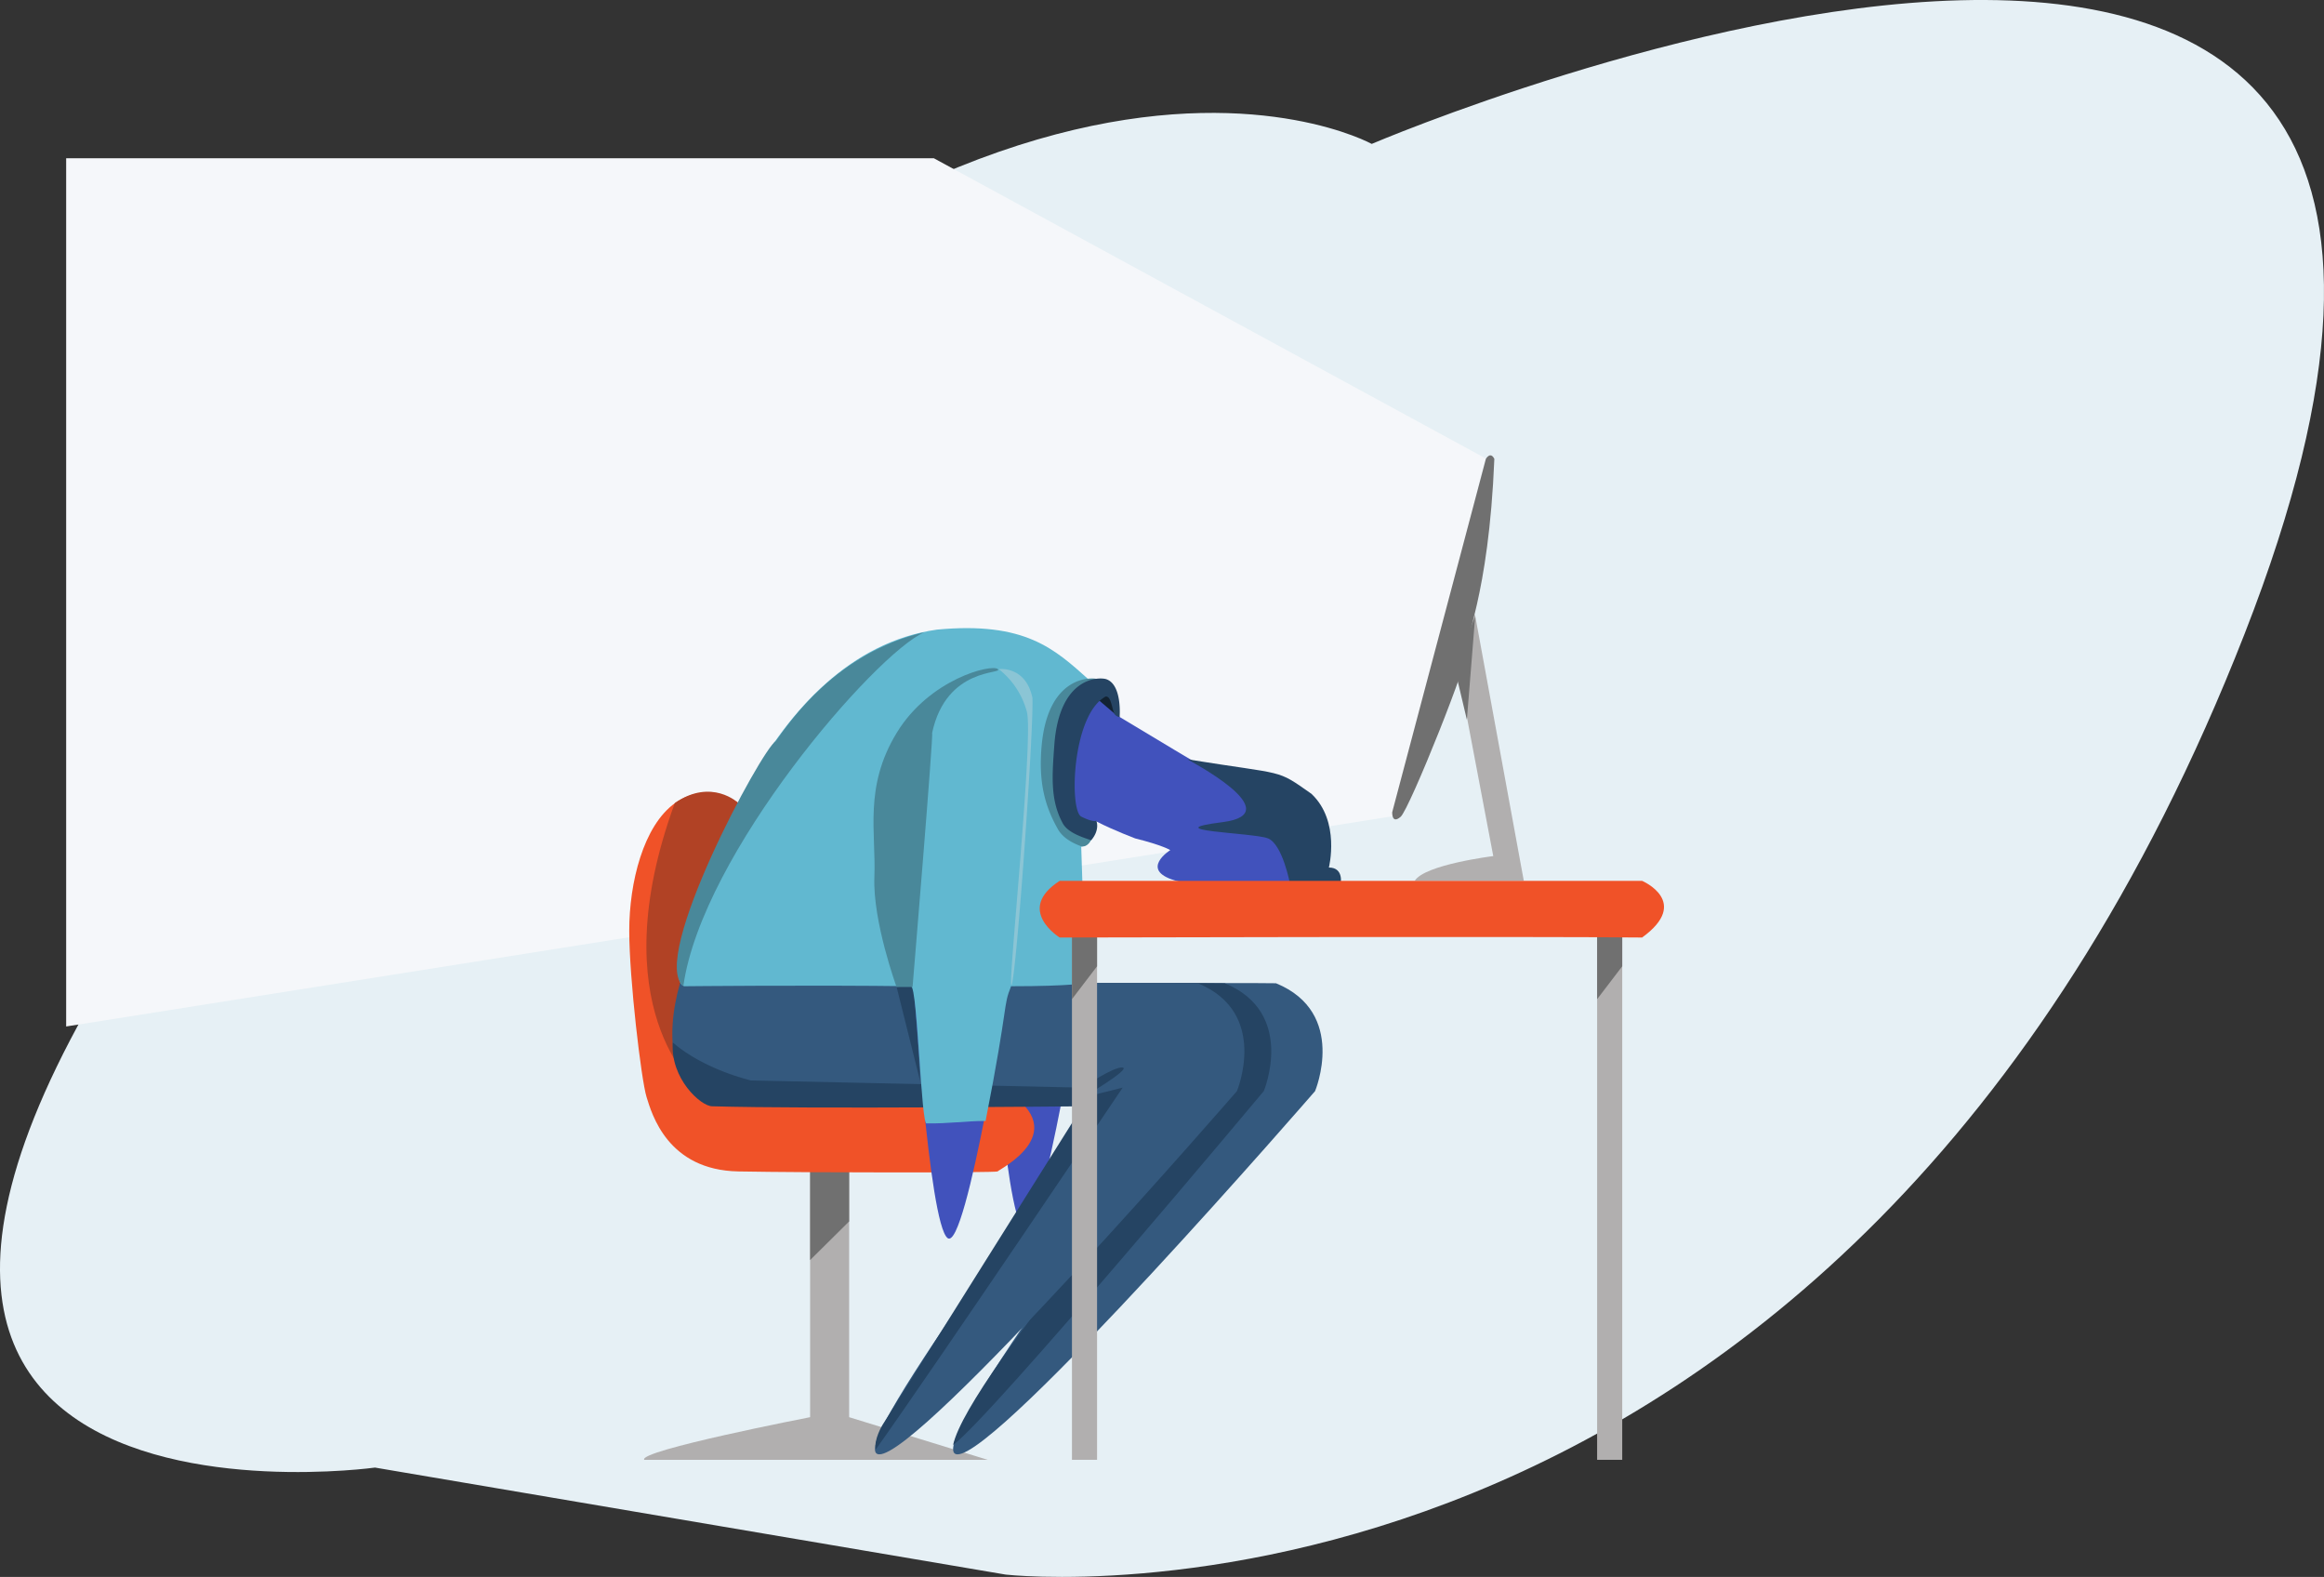 <svg xmlns="http://www.w3.org/2000/svg" viewBox="483.812 10645.236 951.433 645.419">
  <rect x="483.812" y="10645.236" width="951.433" height="645.419" fill="#333333" stroke="none"/>
  <defs>
    <style>
      .cls-1 {
        fill: #e6f0f5;
      }

      .cls-2 {
        fill: #f5f7fa;
      }

      .cls-3 {
        fill: #b1afaf;
      }

      .cls-4 {
        fill: #707070;
      }

      .cls-5 {
        fill: #4152bc;
      }

      .cls-6 {
        fill: #f05228;
      }

      .cls-7 {
        fill: #b14225;
      }

      .cls-8 {
        fill: #34597e;
      }

      .cls-9 {
        fill: #254463;
      }

      .cls-10 {
        fill: #61b8d0;
      }

      .cls-11 {
        fill: #49889a;
      }

      .cls-12 {
        fill: #8bc5d5;
      }

      .cls-13 {
        fill: #122231;
      }
    </style>
  </defs>
  <g id="Groupe_39" data-name="Groupe 39" transform="translate(0 10403)">
    <path id="Tracé_2" data-name="Tracé 2" class="cls-1" d="M1114.839,580.171C1389.178,238.977,1564.387,335.8,1564.387,335.8s523.319-223.621,357.332,200.567-507.182,385-507.182,385l-258.2-43.8S840.5,921.366,1114.839,580.171Z" transform="translate(-519 -34.664)"/>
    <g id="Groupe_38" data-name="Groupe 38">
      <path id="lumière_écran" data-name="lumière écran" class="cls-2" d="M866.109,10837l225.941,122.87-37.53,146.349L510.9,11192.362V10837Z" transform="translate(0 -10530)"/>
      <g id="ordi">
        <path id="Tracé_22" data-name="Tracé 22" class="cls-3" d="M1062.989,11132.765h44.663l-20.009-109.118-7.213,21.429,14.717,77.546S1066.92,11126.115,1062.989,11132.765Z" transform="translate(0 -10530)"/>
        <path id="Tracé_23" data-name="Tracé 23" class="cls-4" d="M1088.685,11024.533l-3.4,42.274-5.028-21.19Z" transform="translate(-0.943 -10530)"/>
        <path id="Tracé_24" data-name="Tracé 24" class="cls-4" d="M1092.123,10960.05l-38.353,144.63s-.231,5.083,3.466,1.849,29.111-66.771,27.263-68.85,8.78-20.562,11.09-77.629C1093.972,10956.814,1092.123,10960.05,1092.123,10960.05Z" transform="translate(0 -10530)"/>
      </g>
      <g id="chaise" transform="translate(1)">
        <path id="peau_bras1" data-name="peau bras1" class="cls-5" d="M858,11176.139s6.25,100.873,14,106.807,25.249-106.807,25.249-106.807Z" transform="translate(29.752 -10537.975)"/>
        <path id="Tracé_19" data-name="Tracé 19" class="cls-3" d="M746.566,11369.725H887.171l-56.721-17.449v-101.06H814.472v101.06S743.77,11366,746.566,11369.725Z" transform="translate(0 -10530)"/>
        <path id="Tracé_20" data-name="Tracé 20" class="cls-4" d="M914.667,11186.965l15.978-15.824v-22.906H914.667Z" transform="translate(-100.195 -10429)"/>
        <path id="Tracé_19-2" data-name="Tracé 19" class="cls-6" d="M785.065,11100.886s-12.764-9.255-25.83,0-18.813,32.665-18.813,52.265,4.9,60.977,7.078,68.054,8.711,29.942,37.566,30.487,106.163.544,106.163,0,33.755-16.876,0-34.843S785.065,11100.886,785.065,11100.886Z" transform="translate(0 -10530)"/>
        <path id="Tracé_20-2" data-name="Tracé 20" class="cls-7" d="M768.1,11218.2s-39.687-32.54-9.033-116.423c15.1-10.474,26.063,0,26.063,0l-13.243,78.643Z" transform="translate(0 -10530.85)"/>
      </g>
      <g id="jambes" transform="translate(-2 -2)">
        <path id="Tracé_22-2" data-name="Tracé 22" class="cls-8" d="M780.21,11226.327c22.024,1.1,46.8,0,84.793,0h62.769c14.411,0-98.966,142.466-82.04,143.158s146.461-148.664,146.461-148.664,13.442-32.055-15.995-44.147c-.722-.3-213.134.342-214.159,0C755.433,11199.348,760.388,11223.023,780.21,11226.327Z" transform="translate(32 -10530)"/>
        <path id="Tracé_24-2" data-name="Tracé 24" class="cls-9" d="M780.21,11226.327c22.024,1.1,46.8,0,84.793,0s81.568-5.506,95.979-5.506-89.575,115.527-95.979,144.837c15.763-11.576,127.19-144.837,127.19-144.837s13.442-32.055-15.995-44.147c-.722-.3-213.134.342-214.159,0C755.433,11199.348,760.388,11223.023,780.21,11226.327Z" transform="translate(11 -10530)"/>
        <path id="Tracé_21" data-name="Tracé 21" class="cls-8" d="M780.21,11226.327c22.024,1.1,46.8,0,84.793,0h62.769c14.411,0-98.966,142.466-82.04,143.158s146.461-148.664,146.461-148.664,13.442-32.055-15.995-44.147c-.722-.3-210.891.049-211.915-.293C757.676,11199.055,760.388,11223.023,780.21,11226.327Z" transform="translate(0 -10530)"/>
        <path id="Tracé_23-2" data-name="Tracé 23" class="cls-9" d="M1037.257,11195.929c12.837,11.163,32.012,15.526,32.012,15.526l135.715,2.938s12.925-8.812,16.45-8.225-16.45,12.338-16.45,12.338l16.45-4.113s-76.462,113.525-101.052,148.053c-.988-3.837,2.692-9.944,2.692-9.944l81.909-130.471s-111.627,1.176-151.578,0C1048.706,11222.03,1036.17,11210.616,1037.257,11195.929Z" transform="translate(-276 -10525)"/>
        <path id="Tracé_24-3" data-name="Tracé 24" class="cls-9" d="M850.887,11176.219l9.607,38.429s-2.016-37.124-3.084-39.021A33.553,33.553,0,0,0,850.887,11176.219Z" transform="translate(2 -10528)"/>
      </g>
      <g id="tete">
        <path id="Tracé_28" data-name="Tracé 28" class="cls-5" d="M962.924,11120.174s-12.842,8.061,1.933,12.429,56.68,1.933,56.68,1.933l-2.957-23.284s-52.277-30.959-76.213-45.461c-17.529-17.78-21.7-19.073-21.7-19.073l-2.241,53.816,12.566,10.718,1.675-3.033.054.252c7.471,3.833,15.863,6.885,15.822,6.917C959.752,11118.174,962.924,11120.174,962.924,11120.174Z" transform="translate(0 -10530)"/>
        <path id="Tracé_29" data-name="Tracé 29" class="cls-9" d="M1020.7,11097.13c11.964,11.25,7.143,30.178,7.143,30.178,6.25,0,4.821,6.786,4.821,6.786h-20.714s-3.036-16.429-9.107-18.75-46.785-3.035-18.571-6.607-14.285-25.535-14.289-25.714C1011.054,11089.63,1005.875,11086.772,1020.7,11097.13Z" transform="translate(0 -10530)"/>
      </g>
      <g id="t-shirt">
        <path id="peau_bras1-2" data-name="peau bras1" class="cls-5" d="M858,11176.139s6.25,100.873,14,106.807,25.249-106.807,25.249-106.807Z" transform="translate(-0.248 -10533.975)"/>
        <path id="Tracé_21-2" data-name="Tracé 21" class="cls-10" d="M763.932,11175.9s-5.145-.567,0-17.039,32.016-118.705,103.479-128.929c36.2-3.393,48.143,7.937,62.3,20.605-6.609.142-20.364,51.874.751,65.04.081.2-.353,2.424-4,3.229,0,.4,1.81,55.739,1.81,55.739s-5.406,1.354-30.526,1.354c-3.478,8.684-.745,5.7-10.433,55.136-7.984,0-15.476,1.147-24.1.994-2.306,1.605-3.732-56.093-6.459-56.13C816.668,11175.356,763.932,11175.9,763.932,11175.9Z" transform="translate(0 -10530)"/>
        <path id="Tracé_21-3" data-name="Tracé 21" class="cls-11" d="M862.233,501.006c-19.991,8.724-91.023,90.6-98.656,144.756-14.175-10.9,32.049-96.962,37.865-100.232C807.258,537.533,826.25,509.365,862.233,501.006Z"/>
        <path id="Tracé_22-3" data-name="Tracé 22" class="cls-11" d="M892.309,516.089c2.544,2.181-21.081-1.09-26.9,26.17.727-.728-8,103.951-8,103.951h-6.542s-9.814-26.9-9.087-45.07-4.362-36.709,9.087-58.881S889.764,513.908,892.309,516.089Z"/>
        <path id="Tracé_23-3" data-name="Tracé 23" class="cls-12" d="M892.693,11046.1s11.043-1.5,13.8,11.8c.5,14.3-6.525,112.937-8.533,117.453s9.035-100.389,6.274-111.682A33.029,33.029,0,0,0,892.693,11046.1Z" transform="translate(0 -10530)"/>
        <path id="Tracé_27" data-name="Tracé 27" class="cls-11" d="M942.244,11056.721s3.68-4.43-3.8-6.553c-3.373-.85-20.742-.859-22.941,28.447-.991,13.2,1.021,22.76,6.591,32.7,2.4,4.574,7.67,6.506,9.776,7.33.206,0,2.261.549,3.906-2.535,1.294-2.831-3.777-4.508-8.24-6.689-5.429-2.654-4.2-43.932,10.908-51.719A9.752,9.752,0,0,0,942.244,11056.721Z" transform="translate(-5.346 -10530)"/>
        <path id="Tracé_26" data-name="Tracé 26" class="cls-13" d="M933.681,11058.831l.329.28,6.758,5.768-2.016-8.8-5.8,1.1Z" transform="translate(0 -10530)"/>
        <path id="Tracé_25" data-name="Tracé 25" class="cls-9" d="M942.173,11065.734s1.177-13.561-5.685-15.578c-3.094-.808-19.027-.816-21.045,27.032-.909,12.543-1.7,22.48,3.406,31.924,2.2,4.346,9.751,6.268,11.683,7.051,3.767-4.439,2.094-8.021,2.094-8.021s-1.164.841-6.145-1.682-3.85-41.747,10.007-49.146c2.169-.16,2.44,4.377,3.485,6.955A2.906,2.906,0,0,0,942.173,11065.734Z" transform="translate(0 -10530)"/>
      </g>
      <g id="Table" transform="translate(8)">
        <path id="Tracé_19-3" data-name="Tracé 19" class="cls-3" d="M914.667,11369.725h10.277v-218.655H914.667Z" transform="translate(0 -10530)"/>
        <path id="Tracé_20-3" data-name="Tracé 20" class="cls-4" d="M914.667,11181.192l10.277-13.467v-19.491H914.667Z" transform="translate(0 -10530)"/>
        <path id="Tracé_19-4" data-name="Tracé 19" class="cls-3" d="M914.667,11369.725h10.277v-218.655H914.667Z" transform="translate(215 -10530)"/>
        <path id="Tracé_20-4" data-name="Tracé 20" class="cls-4" d="M914.667,11181.192l10.277-13.467v-19.491H914.667Z" transform="translate(215 -10530)"/>
        <path id="Tracé_21-4" data-name="Tracé 21" class="cls-6" d="M909.646,11132.765h238.439s20.164,8.57,0,23.188c-44.109-.5-238.439,0-238.439,0S891.246,11144.611,909.646,11132.765Z" transform="translate(0 -10530)"/>
      </g>
    </g>
  </g>
</svg>
